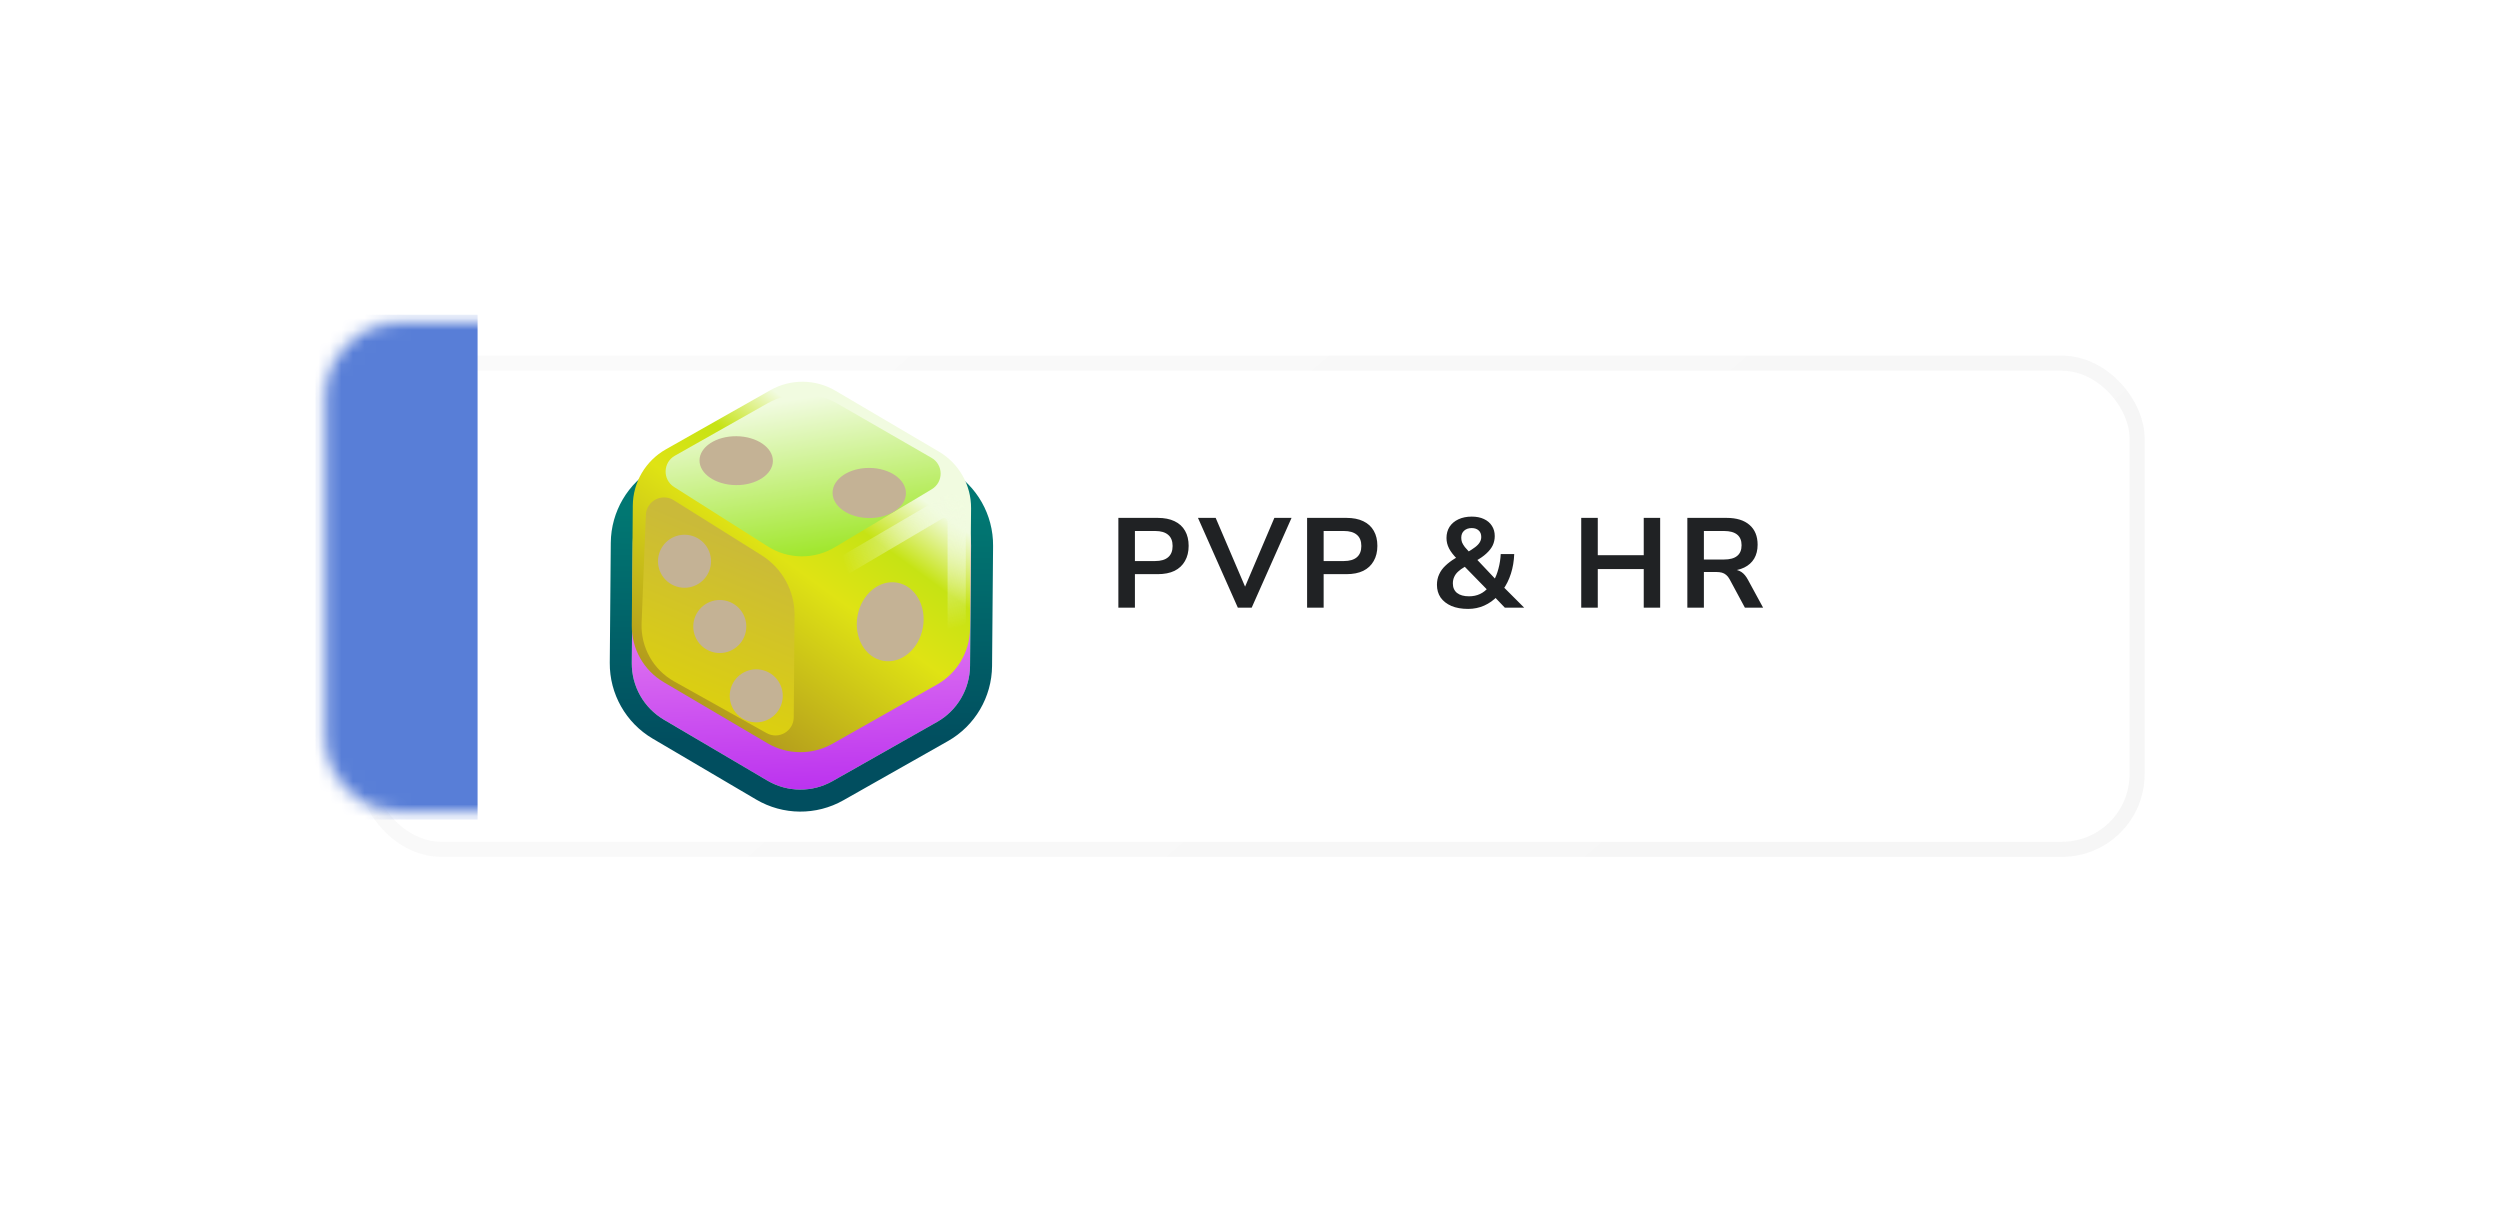 <svg width="216" height="105" viewBox="0 0 216 105" fill="none" xmlns="http://www.w3.org/2000/svg">
<g filter="url(#filter0_d_118_1924)">
<rect x="28.263" y="28" width="153" height="42" rx="6.49" fill="white"/>
<rect x="28.263" y="28" width="153" height="42" rx="6.49" stroke="url(#paint0_linear_118_1924)" stroke-opacity="0.3" stroke-width="1.302"/>
</g>
<g filter="url(#filter1_di_118_1924)">
<path d="M66.56 33.712C68.309 32.722 70.453 32.74 72.185 33.76L81.129 39.025C82.861 40.045 83.917 41.911 83.9 43.92L83.812 54.299C83.796 56.309 82.708 58.156 80.959 59.146L71.927 64.26C70.178 65.25 68.034 65.231 66.302 64.212L57.358 58.946C55.626 57.927 54.569 56.061 54.587 54.052L54.674 43.673C54.691 41.663 55.779 39.816 57.528 38.825L66.56 33.712Z" fill="url(#paint1_linear_118_1924)"/>
<path d="M66.092 32.885C68.137 31.728 70.643 31.749 72.667 32.941L81.611 38.206C83.636 39.398 84.871 41.579 84.851 43.928L84.763 54.307C84.743 56.656 83.471 58.817 81.427 59.974L72.395 65.087C70.351 66.244 67.845 66.223 65.82 65.031L56.875 59.766C54.851 58.574 53.615 56.392 53.635 54.043L53.723 43.665C53.743 41.316 55.015 39.156 57.059 37.998L66.092 32.885Z" stroke="url(#paint2_linear_118_1924)" stroke-width="1.902"/>
</g>
<path d="M66.559 33.712C68.308 32.722 70.452 32.74 72.184 33.76L81.129 39.025C82.86 40.045 83.917 41.911 83.9 43.92L83.812 54.299C83.795 56.309 82.707 58.156 80.958 59.146L71.926 64.26C70.177 65.25 68.033 65.231 66.301 64.212L57.357 58.946C55.625 57.927 54.569 56.061 54.586 54.052L54.674 43.673C54.691 41.663 55.778 39.816 57.527 38.825L66.559 33.712Z" fill="url(#paint3_linear_118_1924)"/>
<path d="M66.322 34.842C68.193 33.784 70.483 33.793 72.345 34.866L80.482 39.555C81.524 40.155 81.536 41.654 80.504 42.271L72.121 47.287C70.334 48.356 68.097 48.327 66.338 47.211L58.24 42.075C57.236 41.438 57.273 39.96 58.308 39.374L66.322 34.842Z" fill="url(#paint4_linear_118_1924)"/>
<path d="M68.65 53.172C68.667 51.063 67.588 49.096 65.802 47.976L58.212 43.219C57.186 42.576 55.849 43.282 55.801 44.491L55.434 53.85C55.353 55.923 56.442 57.866 58.252 58.878L66.236 63.341C67.281 63.926 68.57 63.176 68.579 61.979L68.65 53.172Z" fill="url(#paint5_linear_118_1924)"/>
<g filter="url(#filter2_i_118_1924)">
<ellipse cx="76.913" cy="53.269" rx="2.869" ry="3.431" transform="rotate(10.254 76.913 53.269)" fill="#C4B295" style="mix-blend-mode:multiply"/>
</g>
<g filter="url(#filter3_i_118_1924)">
<path d="M66.019 57.482C67.228 57.858 67.903 59.142 67.528 60.35C67.152 61.558 65.868 62.233 64.66 61.858C63.452 61.483 62.776 60.199 63.152 58.99C63.528 57.782 64.811 57.107 66.019 57.482ZM62.87 51.493C64.078 51.868 64.752 53.152 64.377 54.36C64.001 55.568 62.718 56.244 61.51 55.869C60.302 55.493 59.627 54.209 60.002 53.001C60.377 51.793 61.661 51.117 62.87 51.493ZM59.822 45.854C61.031 46.23 61.706 47.514 61.33 48.722C60.955 49.93 59.671 50.605 58.463 50.23C57.255 49.855 56.579 48.571 56.955 47.362C57.33 46.154 58.614 45.479 59.822 45.854Z" fill="#C4B295" style="mix-blend-mode:multiply"/>
</g>
<g filter="url(#filter4_i_118_1924)">
<path d="M75.122 39.978C76.873 39.993 78.284 40.974 78.273 42.17C78.263 43.367 76.836 44.324 75.085 44.31C73.335 44.295 71.923 43.313 71.933 42.117C71.943 40.92 73.371 39.963 75.122 39.978ZM63.625 37.239C65.376 37.254 66.788 38.212 66.778 39.379C66.768 40.546 65.34 41.48 63.59 41.465C61.839 41.45 60.428 40.492 60.438 39.325C60.447 38.158 61.874 37.224 63.625 37.239Z" fill="#C4B295" style="mix-blend-mode:multiply"/>
</g>
<path d="M81.461 42.916L71.704 48.63V50.532L81.429 44.794C81.624 44.679 81.871 44.82 81.871 45.046V57.553L83.443 56.273V44.052C83.443 43.035 82.339 42.402 81.461 42.916Z" fill="url(#paint6_radial_118_1924)"/>
<path d="M96.627 52.5V44.745H100.026C100.598 44.745 101.082 44.84 101.478 45.031C101.882 45.222 102.186 45.5 102.391 45.867C102.597 46.226 102.699 46.659 102.699 47.165C102.699 47.671 102.593 48.107 102.38 48.474C102.175 48.841 101.874 49.123 101.478 49.321C101.082 49.512 100.598 49.607 100.026 49.607H98.057V52.5H96.627ZM98.057 48.474H99.806C100.298 48.474 100.672 48.364 100.928 48.144C101.185 47.924 101.313 47.601 101.313 47.176C101.313 46.743 101.185 46.421 100.928 46.208C100.672 45.988 100.298 45.878 99.806 45.878H98.057V48.474ZM106.948 52.5L103.505 44.745H105.034L107.762 51.125H107.388L110.105 44.745H111.59L108.147 52.5H106.948ZM112.933 52.5V44.745H116.332C116.904 44.745 117.388 44.84 117.784 45.031C118.188 45.222 118.492 45.5 118.697 45.867C118.903 46.226 119.005 46.659 119.005 47.165C119.005 47.671 118.899 48.107 118.686 48.474C118.481 48.841 118.18 49.123 117.784 49.321C117.388 49.512 116.904 49.607 116.332 49.607H114.363V52.5H112.933ZM114.363 48.474H116.112C116.604 48.474 116.978 48.364 117.234 48.144C117.491 47.924 117.619 47.601 117.619 47.176C117.619 46.743 117.491 46.421 117.234 46.208C116.978 45.988 116.604 45.878 116.112 45.878H114.363V48.474ZM126.847 52.61C126.29 52.61 125.809 52.526 125.406 52.357C125.003 52.181 124.691 51.939 124.471 51.631C124.258 51.316 124.152 50.949 124.152 50.531C124.152 50.201 124.214 49.9 124.339 49.629C124.464 49.35 124.643 49.101 124.878 48.881C125.113 48.654 125.388 48.445 125.703 48.254L126.099 48.023L125.912 48.309C125.582 47.979 125.344 47.671 125.197 47.385C125.05 47.099 124.977 46.798 124.977 46.483C124.977 46.116 125.065 45.794 125.241 45.515C125.424 45.236 125.681 45.02 126.011 44.866C126.341 44.712 126.722 44.635 127.155 44.635C127.566 44.635 127.918 44.705 128.211 44.844C128.512 44.983 128.743 45.181 128.904 45.438C129.065 45.687 129.146 45.981 129.146 46.318C129.146 46.604 129.087 46.872 128.97 47.121C128.853 47.363 128.669 47.598 128.42 47.825C128.178 48.052 127.859 48.272 127.463 48.485L127.452 48.177L129.322 50.157L129.058 50.168C129.227 49.875 129.362 49.53 129.465 49.134C129.575 48.731 129.641 48.309 129.663 47.869H130.829C130.807 48.47 130.712 49.035 130.543 49.563C130.374 50.091 130.143 50.557 129.85 50.96L129.817 50.63L131.687 52.5H130.015L129.069 51.51H129.377C129.054 51.855 128.673 52.126 128.233 52.324C127.8 52.515 127.338 52.61 126.847 52.61ZM126.924 51.521C127.276 51.521 127.591 51.455 127.87 51.323C128.156 51.191 128.409 50.989 128.629 50.718L128.607 51.07L126.319 48.727L126.891 48.771L126.561 48.969C126.319 49.108 126.121 49.251 125.967 49.398C125.82 49.537 125.71 49.691 125.637 49.86C125.564 50.021 125.527 50.205 125.527 50.41C125.527 50.762 125.648 51.037 125.89 51.235C126.139 51.426 126.484 51.521 126.924 51.521ZM127.155 45.625C126.884 45.625 126.664 45.702 126.495 45.856C126.334 46.003 126.253 46.204 126.253 46.461C126.253 46.6 126.275 46.732 126.319 46.857C126.37 46.982 126.451 47.117 126.561 47.264C126.678 47.403 126.832 47.576 127.023 47.781L126.726 47.748C127.027 47.572 127.269 47.414 127.452 47.275C127.635 47.136 127.767 46.996 127.848 46.857C127.936 46.718 127.98 46.564 127.98 46.395C127.98 46.146 127.903 45.955 127.749 45.823C127.602 45.691 127.404 45.625 127.155 45.625ZM136.618 52.5V44.745H138.048V47.968H142.019V44.745H143.438V52.5H142.019V49.167H138.048V52.5H136.618ZM145.786 52.5V44.745H149.174C150.032 44.745 150.692 44.947 151.154 45.35C151.624 45.753 151.858 46.325 151.858 47.066C151.858 47.528 151.759 47.928 151.561 48.265C151.363 48.595 151.077 48.852 150.703 49.035C150.329 49.218 149.882 49.314 149.361 49.321L149.449 49.2L149.757 49.211C150.029 49.218 150.267 49.292 150.472 49.431C150.678 49.57 150.861 49.79 151.022 50.091L152.331 52.5H150.758L149.438 50.047C149.35 49.886 149.251 49.761 149.141 49.673C149.031 49.578 148.907 49.512 148.767 49.475C148.628 49.438 148.463 49.42 148.272 49.42H147.216V52.5H145.786ZM147.216 48.342H148.954C149.46 48.342 149.838 48.239 150.087 48.034C150.344 47.829 150.472 47.521 150.472 47.11C150.472 46.699 150.344 46.391 150.087 46.186C149.831 45.981 149.453 45.878 148.954 45.878H147.216V48.342Z" fill="#202224"/>
<mask id="mask0_118_1924" style="mask-type:alpha" maskUnits="userSpaceOnUse" x="27" y="27" width="30" height="44">
<path d="M28.263 34.49C28.263 30.906 31.169 28 34.753 28H43.772C50.671 28 56.263 33.593 56.263 40.491V57.509C56.263 64.407 50.671 70 43.772 70H34.753C31.169 70 28.263 67.094 28.263 63.51V34.49Z" fill="white" stroke="url(#paint7_linear_118_1924)" stroke-opacity="0.3" stroke-width="1.302"/>
</mask>
<g mask="url(#mask0_118_1924)">
<rect x="27.263" y="27.192" width="14" height="43.615" fill="#587ED7"/>
</g>
<defs>
<filter id="filter0_d_118_1924" x="0.56" y="0.297" width="215.168" height="104.168" filterUnits="userSpaceOnUse" color-interpolation-filters="sRGB">
<feFlood flood-opacity="0" result="BackgroundImageFix"/>
<feColorMatrix in="SourceAlpha" type="matrix" values="0 0 0 0 0 0 0 0 0 0 0 0 0 0 0 0 0 0 127 0" result="hardAlpha"/>
<feOffset dx="3.381" dy="3.381"/>
<feGaussianBlur stdDeviation="15.217"/>
<feColorMatrix type="matrix" values="0 0 0 0 0 0 0 0 0 0 0 0 0 0 0 0 0 0 0.05 0"/>
<feBlend mode="normal" in2="BackgroundImageFix" result="effect1_dropShadow_118_1924"/>
<feBlend mode="normal" in="SourceGraphic" in2="effect1_dropShadow_118_1924" result="shape"/>
</filter>
<filter id="filter1_di_118_1924" x="52.685" y="31.081" width="33.117" height="36.981" filterUnits="userSpaceOnUse" color-interpolation-filters="sRGB">
<feFlood flood-opacity="0" result="BackgroundImageFix"/>
<feColorMatrix in="SourceAlpha" type="matrix" values="0 0 0 0 0 0 0 0 0 0 0 0 0 0 0 0 0 0 127 0" result="hardAlpha"/>
<feOffset dy="1.17"/>
<feComposite in2="hardAlpha" operator="out"/>
<feColorMatrix type="matrix" values="0 0 0 0 0 0 0 0 0 0.137 0 0 0 0 0.204 0 0 0 1 0"/>
<feBlend mode="normal" in2="BackgroundImageFix" result="effect1_dropShadow_118_1924"/>
<feBlend mode="normal" in="SourceGraphic" in2="effect1_dropShadow_118_1924" result="shape"/>
<feColorMatrix in="SourceAlpha" type="matrix" values="0 0 0 0 0 0 0 0 0 0 0 0 0 0 0 0 0 0 127 0" result="hardAlpha"/>
<feOffset dy="2.062"/>
<feComposite in2="hardAlpha" operator="arithmetic" k2="-1" k3="1"/>
<feColorMatrix type="matrix" values="0 0 0 0 1 0 0 0 0 1 0 0 0 0 1 0 0 0 0.55 0"/>
<feBlend mode="normal" in2="shape" result="effect2_innerShadow_118_1924"/>
</filter>
<filter id="filter2_i_118_1924" x="74.024" y="49.854" width="5.777" height="6.83" filterUnits="userSpaceOnUse" color-interpolation-filters="sRGB">
<feFlood flood-opacity="0" result="BackgroundImageFix"/>
<feBlend mode="normal" in="SourceGraphic" in2="BackgroundImageFix" result="shape"/>
<feColorMatrix in="SourceAlpha" type="matrix" values="0 0 0 0 0 0 0 0 0 0 0 0 0 0 0 0 0 0 127 0" result="hardAlpha"/>
<feOffset dy="0.45"/>
<feComposite in2="hardAlpha" operator="arithmetic" k2="-1" k3="1"/>
<feColorMatrix type="matrix" values="0 0 0 0 0 0 0 0 0 0 0 0 0 0 0 0 0 0 0.15 0"/>
<feBlend mode="normal" in2="shape" result="effect1_innerShadow_118_1924"/>
</filter>
<filter id="filter3_i_118_1924" x="56.851" y="45.751" width="10.78" height="16.211" filterUnits="userSpaceOnUse" color-interpolation-filters="sRGB">
<feFlood flood-opacity="0" result="BackgroundImageFix"/>
<feBlend mode="normal" in="SourceGraphic" in2="BackgroundImageFix" result="shape"/>
<feColorMatrix in="SourceAlpha" type="matrix" values="0 0 0 0 0 0 0 0 0 0 0 0 0 0 0 0 0 0 127 0" result="hardAlpha"/>
<feOffset dy="0.45"/>
<feComposite in2="hardAlpha" operator="arithmetic" k2="-1" k3="1"/>
<feColorMatrix type="matrix" values="0 0 0 0 0 0 0 0 0 0 0 0 0 0 0 0 0 0 0.15 0"/>
<feBlend mode="normal" in2="shape" result="effect1_innerShadow_118_1924"/>
</filter>
<filter id="filter4_i_118_1924" x="60.438" y="37.239" width="17.836" height="7.071" filterUnits="userSpaceOnUse" color-interpolation-filters="sRGB">
<feFlood flood-opacity="0" result="BackgroundImageFix"/>
<feBlend mode="normal" in="SourceGraphic" in2="BackgroundImageFix" result="shape"/>
<feColorMatrix in="SourceAlpha" type="matrix" values="0 0 0 0 0 0 0 0 0 0 0 0 0 0 0 0 0 0 127 0" result="hardAlpha"/>
<feOffset dy="0.45"/>
<feComposite in2="hardAlpha" operator="arithmetic" k2="-1" k3="1"/>
<feColorMatrix type="matrix" values="0 0 0 0 0 0 0 0 0 0 0 0 0 0 0 0 0 0 0.15 0"/>
<feBlend mode="normal" in2="shape" result="effect1_innerShadow_118_1924"/>
</filter>
<linearGradient id="paint0_linear_118_1924" x1="63.151" y1="12.83" x2="137.147" y2="98.641" gradientUnits="userSpaceOnUse">
<stop stop-color="#F1F1F1"/>
<stop offset="1" stop-color="#E1E1E1"/>
</linearGradient>
<linearGradient id="paint1_linear_118_1924" x1="69.386" y1="32.112" x2="70.728" y2="75.334" gradientUnits="userSpaceOnUse">
<stop offset="0.15" stop-color="#FFB1F3"/>
<stop offset="1" stop-color="#A101ED"/>
</linearGradient>
<linearGradient id="paint2_linear_118_1924" x1="69.386" y1="32.112" x2="69.101" y2="65.859" gradientUnits="userSpaceOnUse">
<stop offset="0.27" stop-color="#017772"/>
<stop offset="0.852" stop-color="#014E5F"/>
</linearGradient>
<linearGradient id="paint3_linear_118_1924" x1="72.395" y1="37.788" x2="54.739" y2="61.954" gradientUnits="userSpaceOnUse">
<stop stop-color="#F1FBE0"/>
<stop offset="0.177" stop-color="#C6E314"/>
<stop offset="0.376" stop-color="#DFE314"/>
<stop offset="1" stop-color="#A6861F"/>
</linearGradient>
<linearGradient id="paint4_linear_118_1924" x1="69.861" y1="49.751" x2="67.458" y2="34.714" gradientUnits="userSpaceOnUse">
<stop stop-color="#96E415"/>
<stop offset="1" stop-color="#F1FBE0"/>
</linearGradient>
<linearGradient id="paint5_linear_118_1924" x1="70.981" y1="49.62" x2="65.344" y2="63.416" gradientUnits="userSpaceOnUse">
<stop stop-color="#CABA39"/>
<stop offset="0.979" stop-color="#DCD00F"/>
</linearGradient>
<radialGradient id="paint6_radial_118_1924" cx="0" cy="0" r="1" gradientUnits="userSpaceOnUse" gradientTransform="translate(82.821 42.706) rotate(120.329) scale(12.456 9.595)">
<stop stop-color="#F1FBE0"/>
<stop offset="1" stop-color="#F1FBE0" stop-opacity="0"/>
</radialGradient>
<linearGradient id="paint7_linear_118_1924" x1="34.648" y1="12.83" x2="65.033" y2="19.278" gradientUnits="userSpaceOnUse">
<stop stop-color="#F1F1F1"/>
<stop offset="1" stop-color="#E1E1E1"/>
</linearGradient>
</defs>
</svg>
